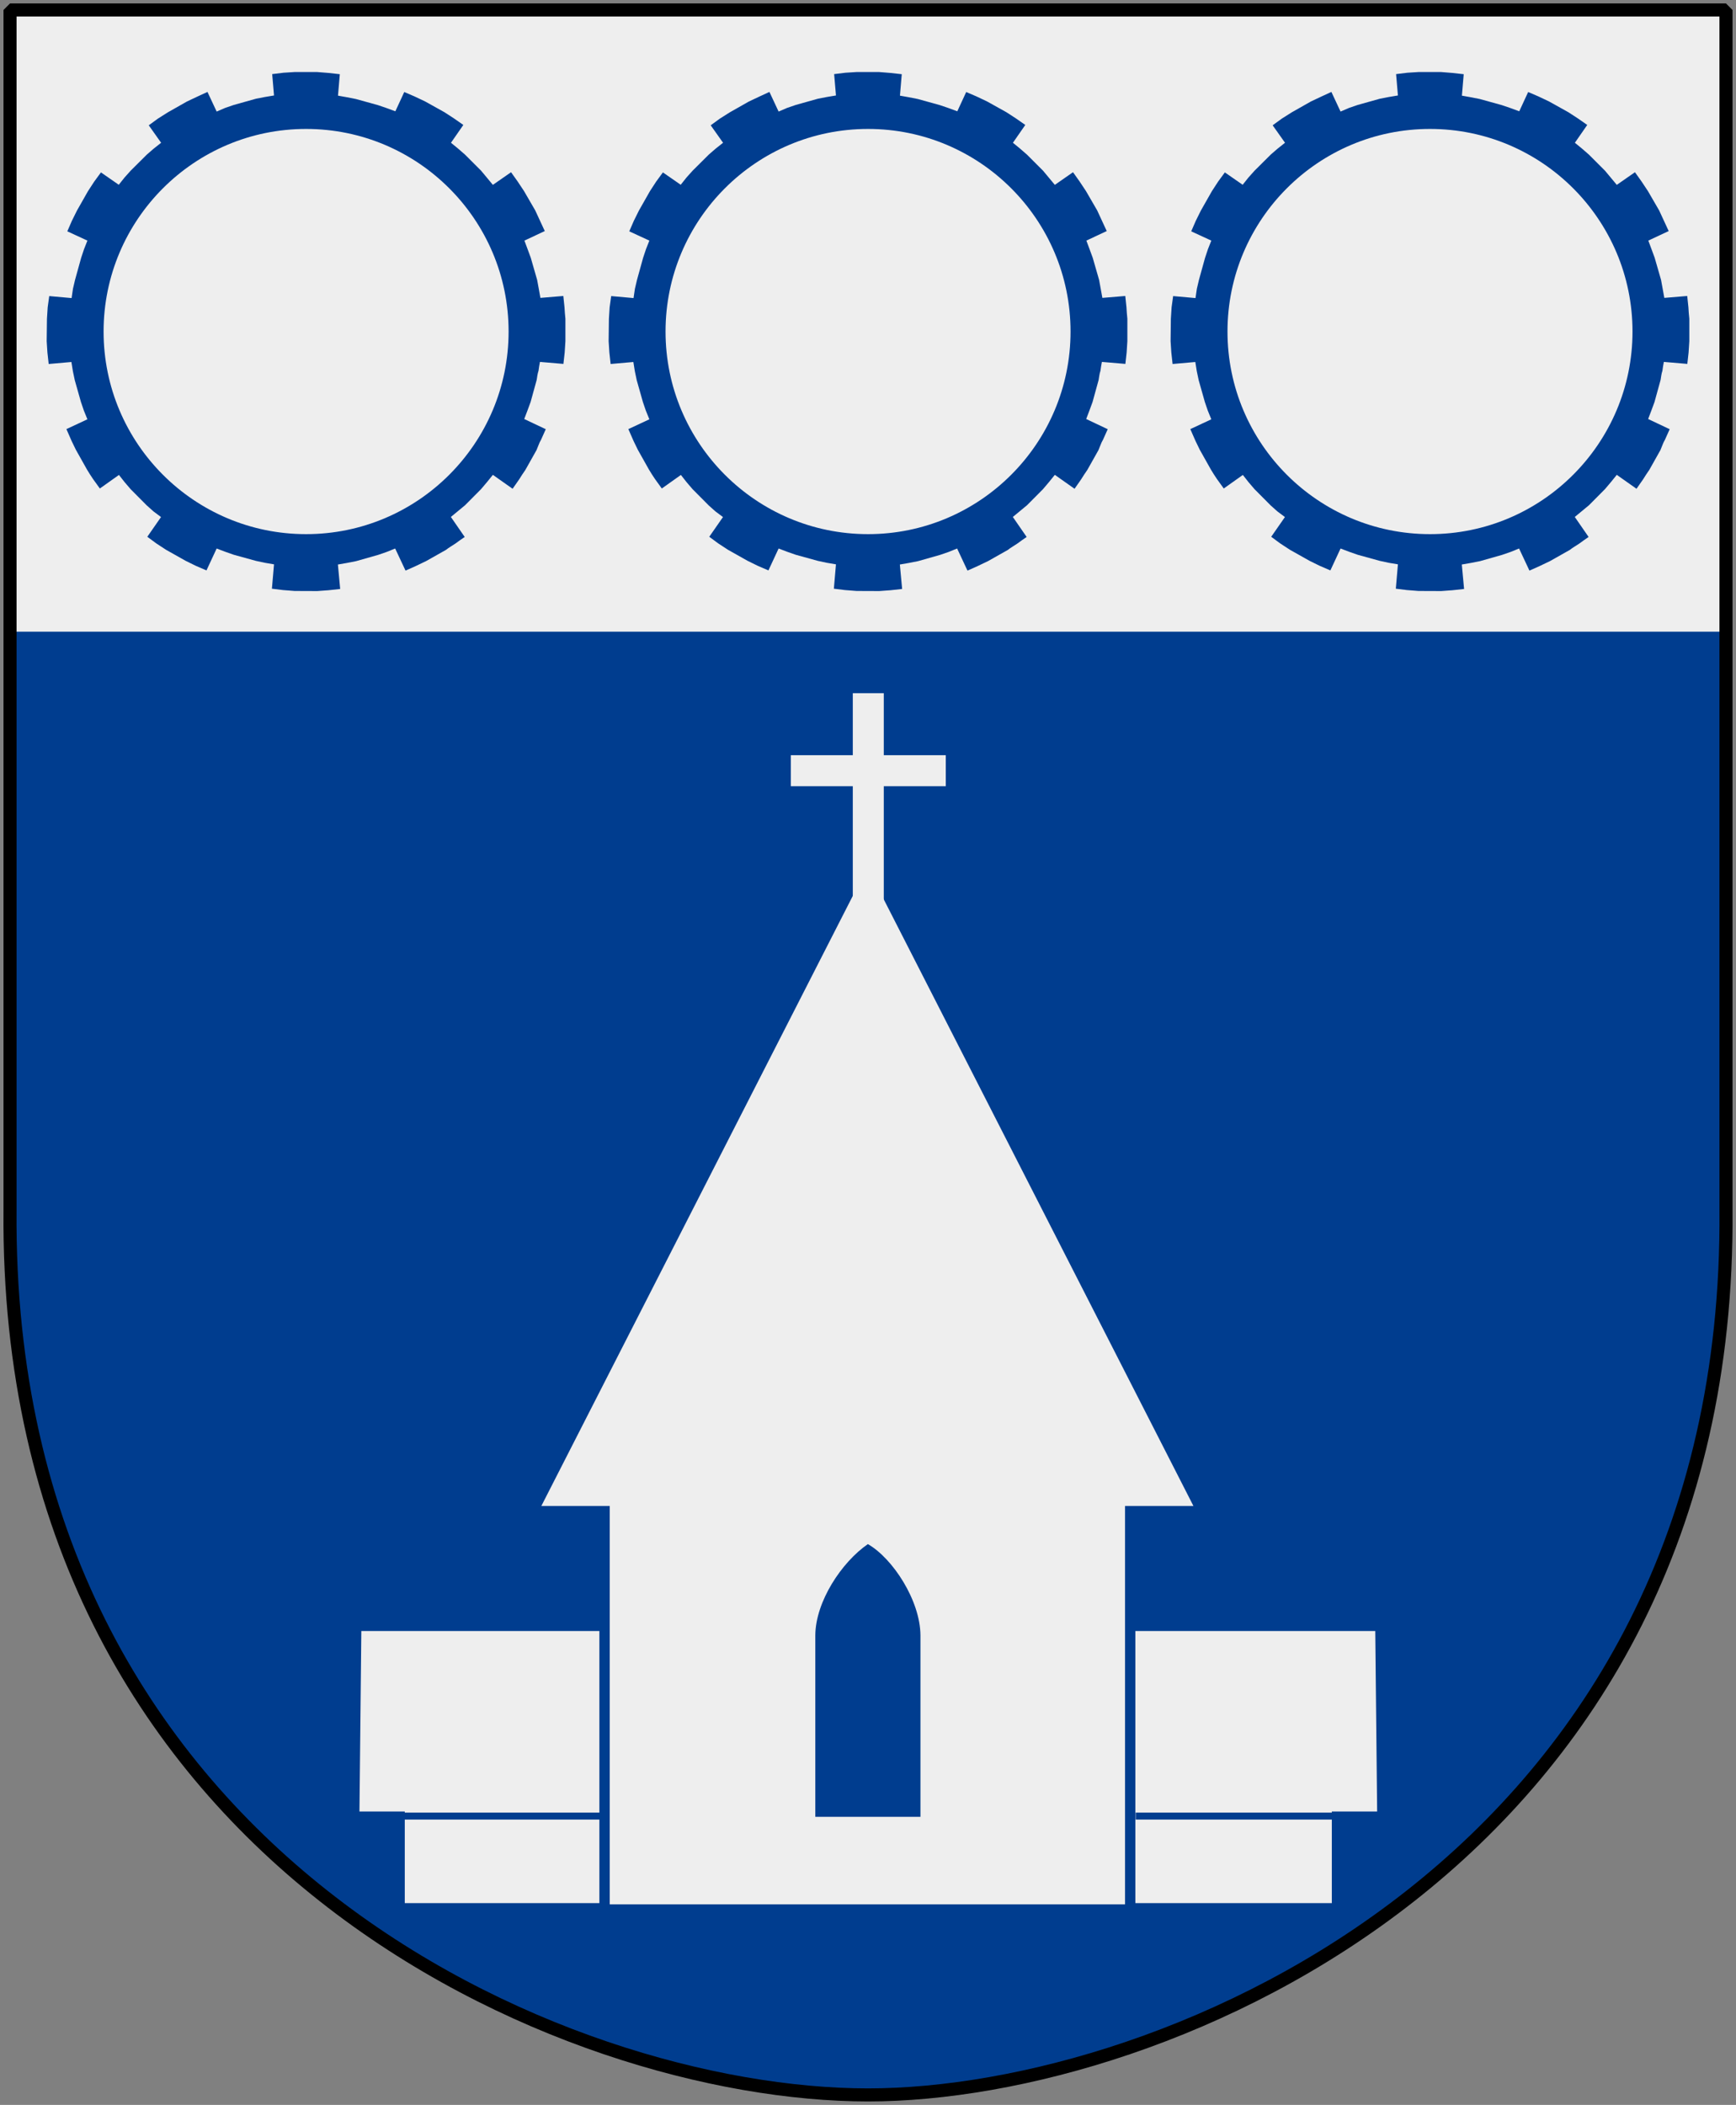 <?xml version="1.0" encoding="UTF-8" standalone="no"?>
<!-- Created with Inkscape (http://www.inkscape.org/) -->
<svg
   xmlns:dc="http://purl.org/dc/elements/1.1/"
   xmlns:cc="http://web.resource.org/cc/"
   xmlns:rdf="http://www.w3.org/1999/02/22-rdf-syntax-ns#"
   xmlns:svg="http://www.w3.org/2000/svg"
   xmlns="http://www.w3.org/2000/svg"
   xmlns:xlink="http://www.w3.org/1999/xlink"
   version="1.0"
   width="251"
   height="304.2"
   id="svg4166">
  <rect width="100%" height="100%" fill="#808080" stroke="none"/>
  <defs
     id="defs4168" />
  <path
     d="M 249.551,1.44 L 1.45,1.44 L 1.45,174.936 C 0.682,268.657 81.739,302.756 125.5,302.756 C 168.494,302.756 250.318,268.657 249.551,174.936 L 249.551,1.44 z "
     style="color:#000000;fill:#003d8f;fill-opacity:1;stroke:none"
     id="Shield" />
  <path
     d="M 1.1,1.098 L 1.1,91.292 L 249.6,91.292 L 249.6,1.098 L 125.35,1.098 L 1.1,1.098 z "
     style="color:#000000;fill:#eeeeee;fill-opacity:1;fill-rule:nonzero;stroke:none;stroke-width:1.888;stroke-linecap:round;stroke-linejoin:bevel;marker:none;marker-start:none;marker-mid:none;marker-end:none;stroke-miterlimit:4;stroke-dashoffset:0;stroke-opacity:1;visibility:visible;display:block"
     id="Chef" />
  <g
     transform="matrix(1.008,0,0,1.008,-0.961,-2.118)"
     id="Hammarby-kyrka">
    <g
       id="g6004">
      <g
         transform="matrix(0.495,0,0,0.495,-22.933,18.98)"
         style="fill:#eeeeee;fill-opacity:1"
         id="g3437">
        <path
           d="M 239.752,436.809 L 151.476,436.809 C 151.476,436.809 150.9,492.079 150.9,492.079 L 164.049,492.079 L 164.049,518.614 C 164.049,518.614 239.8,518.614 239.8,518.614 L 239.752,436.809 z "
           style="fill:#eeeeee;fill-opacity:1;fill-rule:evenodd;stroke:#003d8f;stroke-width:3;stroke-linecap:butt;stroke-linejoin:miter;stroke-miterlimit:4;stroke-dasharray:none;stroke-opacity:1"
           id="path3429" />
      </g>
      <path
         d="M 87.145,262.478 L 57.143,262.478"
         style="fill:none;fill-rule:evenodd;stroke:#003d8f;stroke-width:1px;stroke-linecap:butt;stroke-linejoin:miter;stroke-opacity:1"
         id="path5987" />
    </g>
    <use
       transform="matrix(-1,0,0,1,251,0)"
       id="use6009"
       x="0"
       y="0"
       width="251"
       height="304.2"
       xlink:href="#g6004" />
    <g
       transform="matrix(0.495,0,0,0.495,50.5,112.443)"
       style="fill:#eeeeee;fill-opacity:1"
       id="g3705">
      <g
         transform="translate(-148.749,-188.687)"
         style="fill:#eeeeee;fill-opacity:1"
         id="g3416">
        <path
           d="M 300,213.679 L 203.073,403.458 L 223.841,403.458 L 223.841,518.852 L 376.159,518.852 L 376.159,403.458 L 396.927,403.458 L 300,213.679 z "
           style="fill:#eeeeee;fill-opacity:1;fill-rule:evenodd;stroke:#003d8f;stroke-width:3;stroke-linecap:butt;stroke-linejoin:miter;stroke-miterlimit:4;stroke-dasharray:none;stroke-opacity:1"
           id="path2411" />
      </g>
      <path
         d="M 136.161,250.735 C 136.23,240.96 143.812,229.528 151.394,224.322 C 158.581,228.431 166.559,240.63 166.628,250.735 L 166.628,303.311 L 136.161,303.311 L 136.161,250.735 z "
         style="fill:#003d8f;fill-opacity:1;stroke:none;stroke-width:2;stroke-miterlimit:4;stroke-dasharray:none;stroke-opacity:1"
         id="rect3447" />
    </g>
    <path
       d="M 114.386,110.376 L 123.277,110.376 L 123.277,101.485 L 127.723,101.485 L 127.723,110.376 L 136.614,110.376 L 136.614,114.821 L 127.723,114.821 L 127.723,132.603 L 123.277,132.603 L 123.277,114.821 L 114.386,114.821 L 114.386,110.376 z "
       style="fill:#eeeeee;fill-opacity:1"
       id="Christian-cross" />
  </g>
  <path
     d="M 123.89,10.407 L 122.234,10.512 L 120.605,10.71 L 120.868,13.798 L 119.527,14.021 L 118.252,14.271 L 115.059,15.165 L 113.797,15.598 L 112.575,16.124 L 111.248,13.285 L 109.71,13.995 L 108.265,14.678 L 105.505,16.242 L 104.072,17.149 L 102.758,18.108 L 104.545,20.632 L 103.468,21.486 L 102.482,22.34 L 100.143,24.666 L 99.249,25.665 L 98.421,26.703 L 95.846,24.916 L 94.873,26.243 L 93.966,27.636 L 92.376,30.435 L 91.64,31.92 L 90.983,33.432 L 93.888,34.772 L 93.401,36.007 L 92.981,37.269 L 92.1,40.449 L 91.798,41.737 L 91.601,43.078 L 88.368,42.789 L 88.145,44.405 L 88.039,46.074 L 88,49.307 L 88.105,50.936 L 88.289,52.605 L 91.575,52.316 L 91.785,53.631 L 92.061,54.945 L 92.954,58.099 L 93.375,59.334 L 93.888,60.596 L 90.852,62.015 L 91.601,63.723 L 92.219,64.998 L 93.822,67.85 L 94.242,68.533 L 94.702,69.23 L 95.688,70.597 L 98.448,68.638 L 99.276,69.69 L 100.143,70.702 L 102.469,73.041 L 103.442,73.908 L 104.532,74.723 L 102.548,77.575 L 103.849,78.534 L 105.255,79.454 L 108.081,81.044 L 109.552,81.767 L 111.103,82.437 L 112.575,79.27 L 113.784,79.73 L 115.059,80.177 L 118.252,81.057 L 119.54,81.333 L 120.868,81.557 L 120.565,85.079 L 122.169,85.276 L 123.851,85.407 L 127.123,85.42 L 128.739,85.302 L 130.435,85.118 L 130.106,81.583 L 131.394,81.36 L 132.735,81.097 L 135.928,80.19 L 137.15,79.769 L 138.386,79.27 L 139.884,82.464 L 141.329,81.82 L 142.867,81.084 L 145.732,79.467 L 146.047,79.231 L 146.389,79.007 L 147.085,78.56 L 147.756,78.074 L 148.439,77.601 L 146.441,74.71 L 148.492,73.015 L 150.804,70.689 L 151.672,69.663 L 152.513,68.625 L 155.365,70.636 L 156.311,69.282 L 156.745,68.599 L 157.218,67.902 L 158.821,65.051 L 159.123,64.302 L 159.281,63.921 L 159.478,63.553 L 160.161,62.028 L 157.047,60.556 L 157.507,59.347 L 157.967,58.099 L 158.847,54.905 L 158.952,54.235 L 159.018,53.907 L 159.11,53.591 L 159.202,52.947 L 159.32,52.303 L 162.711,52.592 L 162.895,50.95 L 163,49.307 L 163,46.061 L 162.921,45.22 L 162.869,44.405 L 162.698,42.775 L 159.386,43.051 L 159.149,41.737 L 158.913,40.449 L 157.993,37.256 L 157.533,36.007 L 157.073,34.772 L 160.017,33.392 L 158.637,30.409 L 157.021,27.623 L 156.087,26.217 L 155.141,24.89 L 152.513,26.716 L 150.818,24.679 L 148.492,22.353 L 147.466,21.46 L 146.455,20.632 L 148.242,18.056 L 146.862,17.096 L 145.508,16.216 L 142.722,14.665 L 141.198,13.942 L 139.7,13.298 L 138.412,16.085 L 137.124,15.611 L 135.889,15.191 L 132.708,14.31 L 131.381,14.048 L 130.119,13.824 L 130.382,10.723 L 128.713,10.539 L 127.07,10.407 L 123.89,10.407 z M 125.507,18.634 C 141.667,18.634 154.786,31.754 154.786,47.914 C 154.786,64.074 141.667,77.194 125.507,77.194 C 109.346,77.194 96.227,64.074 96.227,47.914 C 96.227,31.754 109.346,18.634 125.507,18.634 z "
     style="fill:#003d8f;fill-opacity:1;fill-rule:evenodd;stroke:none;stroke-width:1.001;stroke-linecap:butt;stroke-linejoin:miter;stroke-miterlimit:4;stroke-opacity:1"
     id="Kuggkrans" />
  <use
     transform="translate(-81.25,0)"
     id="Kuggkrans-2"
     x="0"
     y="0"
     width="251"
     height="304.2"
     xlink:href="#Kuggkrans" />
  <use
     transform="translate(81.25,0)"
     id="Kuggkrans-3"
     x="0"
     y="0"
     width="251"
     height="304.2"
     xlink:href="#Kuggkrans" />
  <path
     d="M 249.551,1.44 L 1.45,1.44 L 1.45,174.936 C 0.682,268.657 81.739,302.756 125.5,302.756 C 168.494,302.756 250.318,268.657 249.551,174.936 L 249.551,1.44 z "
     style="fill:none;fill-opacity:0;stroke:#000000;stroke-width:1.888;stroke-linejoin:bevel"
     id="Frame" />
</svg>
